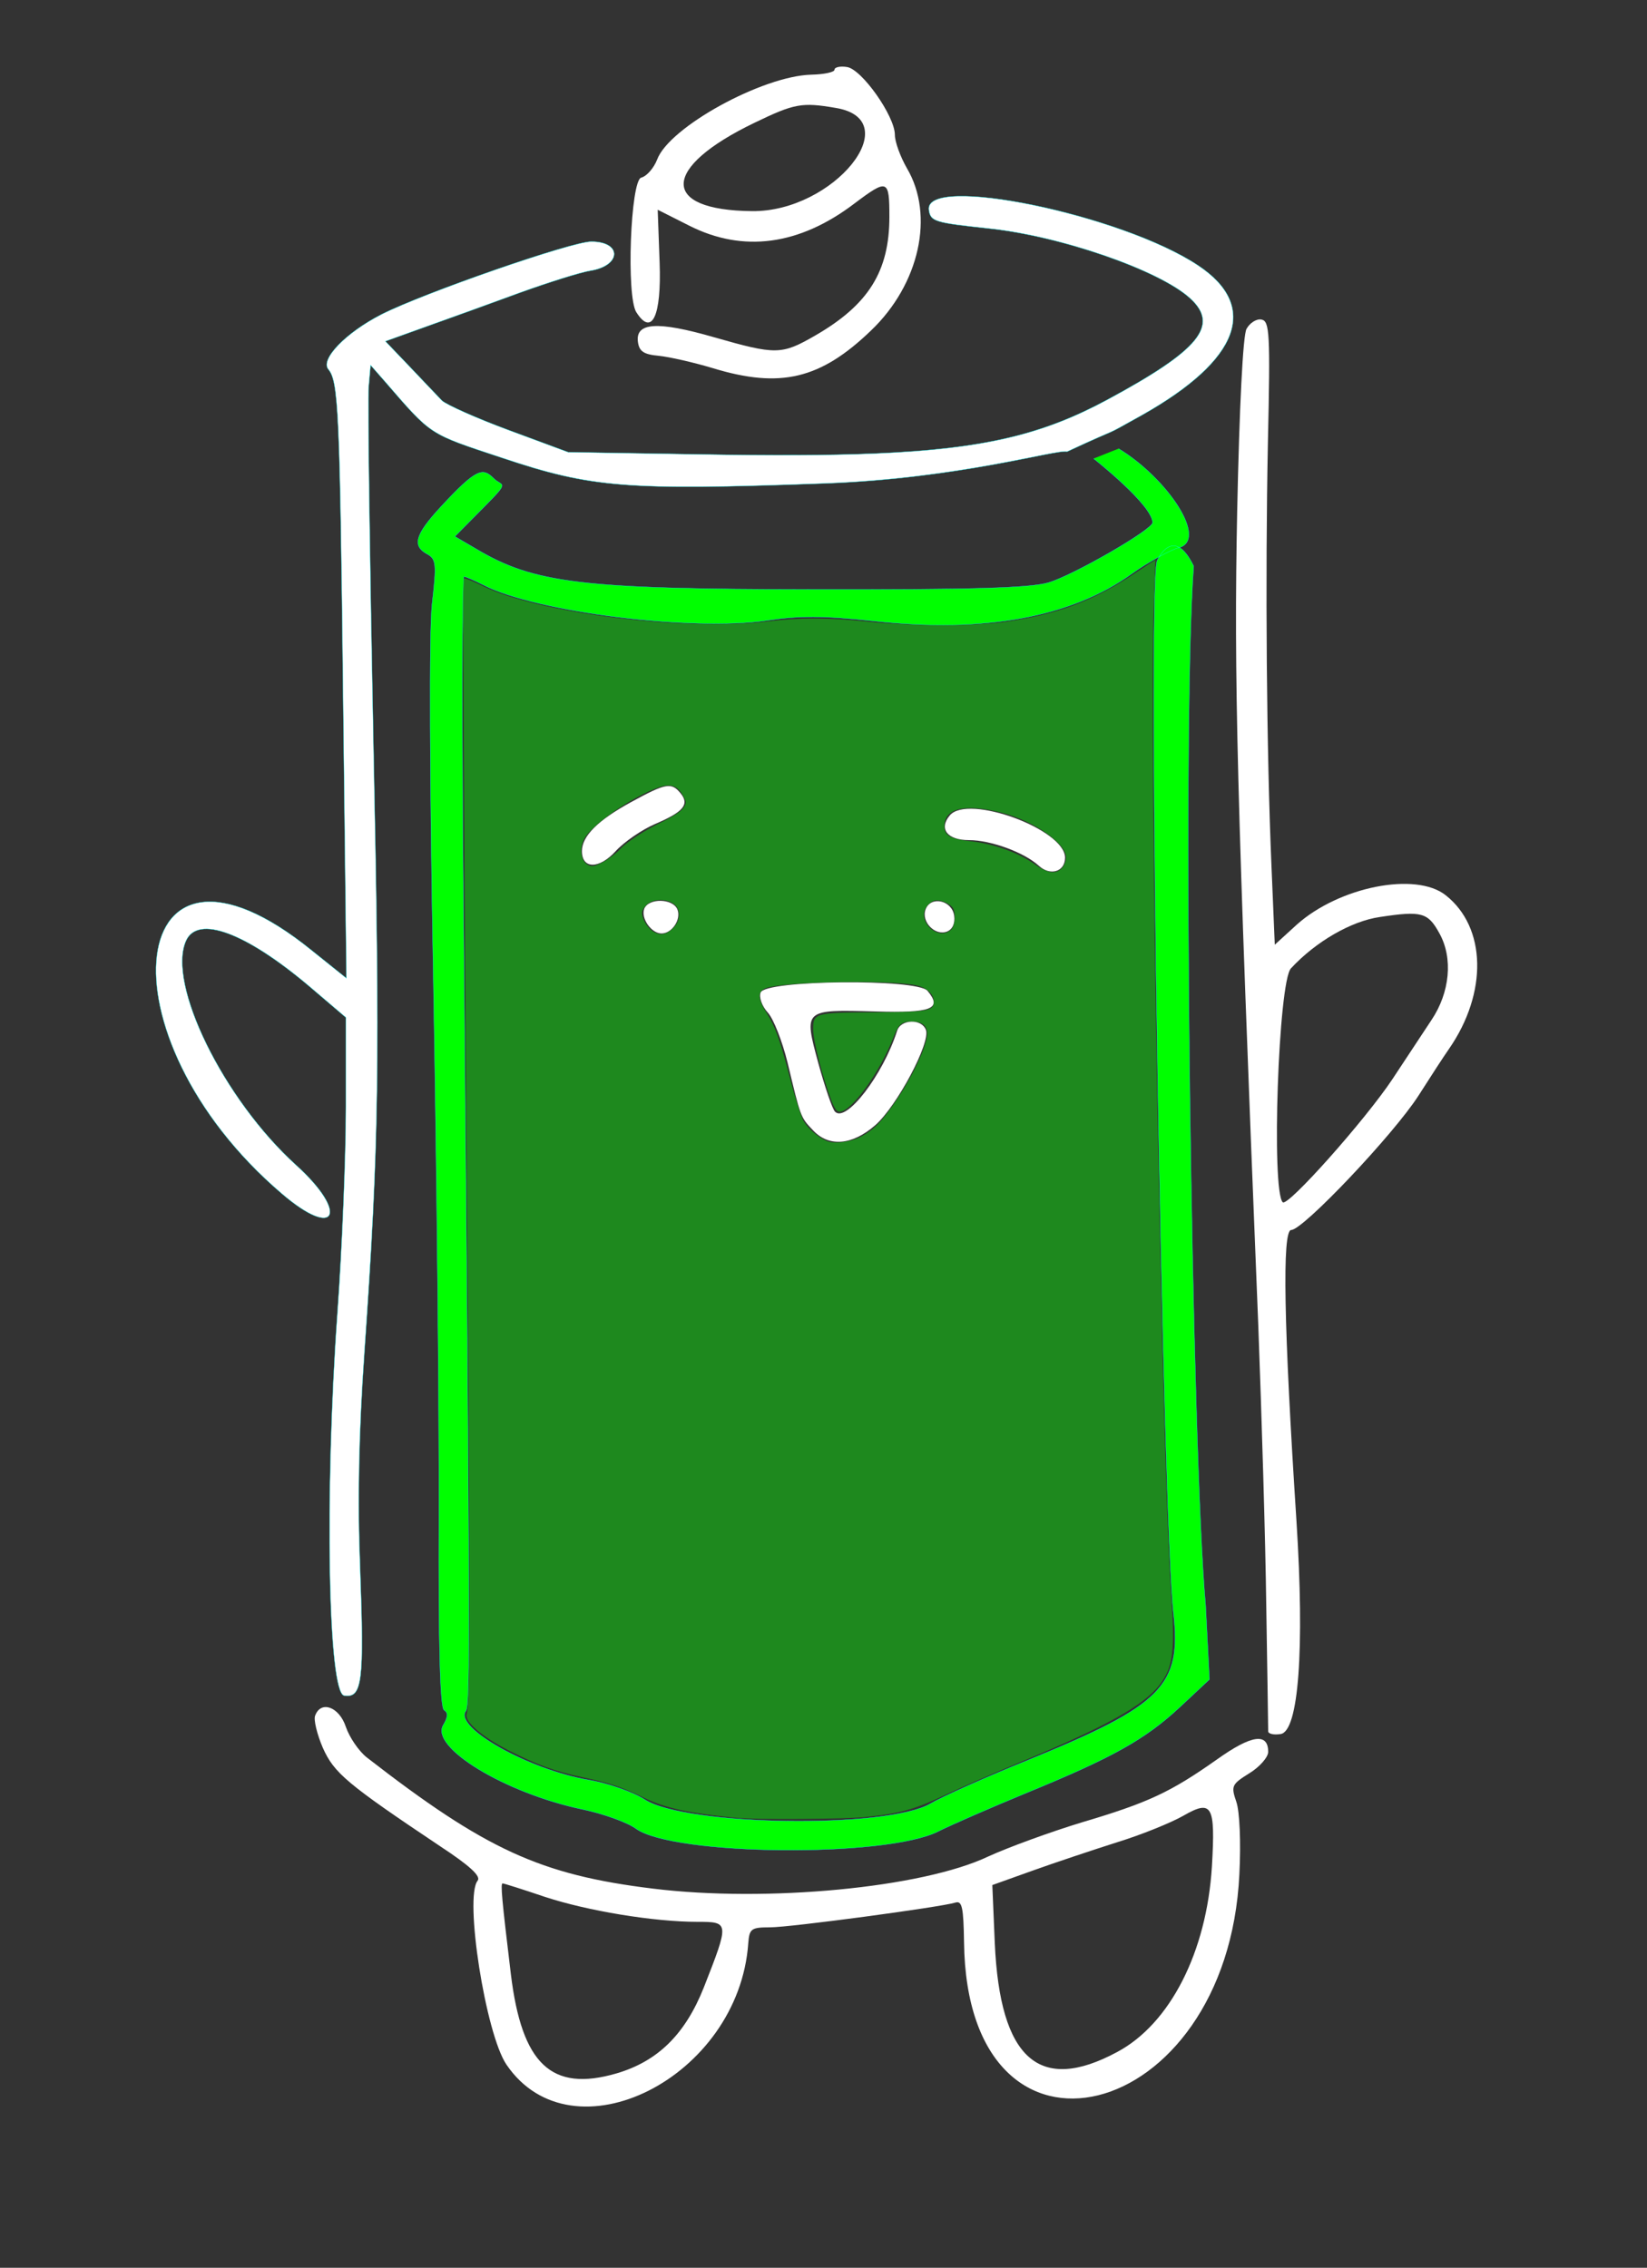 <?xml version="1.0" encoding="UTF-8" standalone="no"?>
<svg
   xmlns:dc="http://purl.org/dc/elements/1.1/"
   xmlns:cc="http://creativecommons.org/ns#"
   xmlns:rdf="http://www.w3.org/1999/02/22-rdf-syntax-ns#"
   xmlns:svg="http://www.w3.org/2000/svg"
   xmlns="http://www.w3.org/2000/svg"
   xmlns:sodipodi="http://sodipodi.sourceforge.net/DTD/sodipodi-0.dtd"
   xmlns:inkscape="http://www.inkscape.org/namespaces/inkscape"
   version="1.0"
   width="300pt"
   height="413pt"
   viewBox="0 0 300 413"
   preserveAspectRatio="xMidYMid meet"
   id="svg32"
   sodipodi:docname="battery-level-4.svg"
   inkscape:version="1.0.2 (e86c8708, 2021-01-15)">
  <rect x="0" y="0" width="300" height="413" fill="#333333" stroke="none"/>
  <defs
     id="defs36" />
  <sodipodi:namedview
     pagecolor="#252525"
     bordercolor="#666666"
     borderopacity="1"
     objecttolerance="10"
     gridtolerance="10"
     guidetolerance="10"
     inkscape:pageopacity="0"
     inkscape:pageshadow="2"
     inkscape:window-width="1305"
     inkscape:window-height="811"
     id="namedview34"
     showgrid="false"
     inkscape:zoom="1.0154169"
     inkscape:cx="181.29502"
     inkscape:cy="256.00967"
     inkscape:window-x="0"
     inkscape:window-y="25"
     inkscape:window-maximized="0"
     inkscape:current-layer="g30" />
  <g
     transform="translate(0,413) scale(0.05,-0.05)"
     fill="#ffffff"
     stroke="none"
     id="g30">
    <path
       d="M3040 8006 c0 -9 -38 -17 -85 -18 -178 -5 -517 -191 -561 -309 -12 -31 -38 -61 -58 -66 -39 -10 -55 -432 -18 -490 57 -90 92 -14 85 180 l-7 193 115 -58 c196 -99 401 -72 602 81 121 91 127 88 127 -49 0 -198 -76 -320 -270 -432 -123 -71 -143 -71 -370 -6 -205 59 -286 54 -276 -18 5 -34 21 -45 76 -50 39 -4 127 -24 197 -45 246 -75 392 -40 576 137 177 169 232 420 131 591 -24 42 -44 96 -44 122 0 68 -121 240 -175 247 -25 4 -45 -1 -45 -10z m4 -139 c264 -43 -6 -379 -304 -376 -336 3 -332 158 9 322 145 70 172 75 295 54z"
       id="path12" />
    <path
       style="fill:#ffffff;stroke:#00ffff"
       d="M 4032,6803 C 3804.715,6680.94 3593.669,6625.312 3188.633,6608.157 3016.28,6600.856 2808.802,6600.523 2550,6605 l -480,8 -216,80 c -119,44 -228,93 -244,108 -15,16 -68,71 -117,123 l -89,93 153,55 c 84,30 237,85 340,123 103,37 217,73 254,79 113,18 116,106 3,106 -72,0 -610,-187 -764,-265 -131,-67 -224,-164 -194,-200 37,-45 42,-149 54,-1202 l 12,-1016 -126,101 c -681,552 -788,-307 -109,-886 197,-169 246,-72 52,104 -265,240 -472,662 -401,818 43,94 217,29 447,-165 l 135,-115 v -327 c 0,-179 -14,-518 -31,-752 -47,-657 -34,-1383 25,-1391 66,-10 73,51 58,463 -10,251 -5,495 16,793 53,765 57,1019 32,2234 -13,658 -21,1232 -17,1276 l 7,80 50,-57 c 175,-202 159,-191 430,-281 325,-109 454,-119 1170,-93 496,18 845.786,124.677 887.607,116.067 C 4111.606,6719.326 3995,6656 4162,6749 c 354,200 427,395 203,544 -279,186 -1000,334 -981,202 6,-42 21,-46 216,-67 262,-27 623,-152 735,-254 109,-99 35,-189 -303,-371"
       id="path899" />
    <path
       style="fill:#00ff00;stroke:#00ffff"
       d="m 3984.007,6589.75 c 0,0 211.993,-166.75 214.993,-232.75 2,-25 -290,-193 -379,-219 -68,-20 -278,-26 -860,-25 -840,1 -1015,22 -1226,148 l -77,45 106,107 c 98,99 65.578,73.568 35.578,104.568 -40,39 -60.578,39.432 -194.578,-105.568 -92,-100 -103,-140 -48,-170 33,-18 35,-35 18,-182 -11,-100 -9,-629 5,-1386 12,-673 21,-1540 20,-1927 -2,-478 4,-707 19,-716 15,-9 14,-25 -3,-54 -50,-81 226,-248 506,-307 77,-16 165,-48 195,-70 135,-99 913,-107 1103,-10 50,25 195,88 321,140 312,128 431,194 558,312 l 108,101 -14.062,271 c -50,552 -88.51,3164.238 -43.51,3784.238 -75.382,154.707 -133.667,18.238 -133.667,18.238 C 4178.762,6082.477 4236,2721 4275,2385 c 30,-265 -40,-336 -527,-535 -153,-62 -315,-134 -359,-160 -159,-92 -891,-81 -1040,15 -44,28 -135,60 -206,72 -217,37 -491,191 -446,251 16,22 15,308 -8,2867 -7,696 -6,1265 1,1265 6,0 39,-14 72,-31 190,-98 761,-169 1031,-129 118,18 206,18 391,-2 404,-44 719,14 940,173 57,41 141.933,86.973 169.933,93.973 109,29 -41.102,252.953 -219.102,360.953"
       id="path14" />
    <path
       d="M4541 7062 c-13 -24 -26 -284 -34 -666 -12 -604 -2 -1010 77 -2966 12 -319 26 -778 29 -1020 4 -242 7 -447 7 -456 0 -9 20 -14 45 -10 66 9 88 308 58 776 -46 708 -53 1060 -19 1060 43 0 373 348 464 490 42 66 92 143 111 170 141 204 136 442 -12 559 -109 87 -389 31 -543 -107 l-80 -73 -12 286 c-18 418 -23 1044 -13 1545 9 397 6 440 -23 446 -18 4 -43 -12 -55 -34z m703 -2202 c50 -90 38 -215 -29 -315 -27 -41 -91 -138 -142 -215 -99 -149 -382 -467 -400 -449 -42 41 -16 804 30 852 90 97 219 172 324 187 152 23 175 17 217 -60z"
       id="path16" />
    <path
       d="M2300 5339 c-121 -66 -180 -124 -180 -179 0 -66 63 -66 123 0 30 33 95 78 144 99 103 44 126 71 92 112 -33 40 -53 37 -179 -32z"
       id="path18" />
    <path
       d="M3460 5290 c-41 -49 -9 -90 70 -90 79 0 200 -44 254 -93 42 -39 96 -22 96 29 0 103 -354 233 -420 154z"
       id="path20" />
    <path
       d="M2347 4950 c-13 -35 26 -90 63 -90 38 0 72 51 58 87 -16 41 -105 43 -121 3z"
       id="path22" />
    <path
       d="M3372 4948 c-17 -45 34 -98 78 -81 20 8 30 30 26 58 -8 56 -85 73 -104 23z"
       id="path24" />
    <path
       d="M2771 4645 c-7 -17 5 -50 26 -73 21 -23 53 -105 72 -182 48 -200 47 -199 92 -246 58 -63 143 -56 228 18 79 70 202 301 184 347 -16 42 -92 39 -105 -4 -51 -160 -186 -336 -226 -294 -10 10 -37 90 -61 177 -53 196 -54 195 207 188 206 -6 246 9 191 75 -37 45 -591 40 -608 -6z"
       id="path26" />
    <path
       d="M1148 2011 c-6 -15 7 -68 28 -117 41 -92 87 -131 428 -359 108 -71 149 -109 136 -125 -49 -60 29 -558 105 -670 240 -353 847 -48 881 443 4 52 11 57 79 57 74 0 618 73 675 90 25 8 30 -17 32 -145 11 -901 959 -666 1003 248 6 119 1 229 -11 264 -20 58 -17 64 47 104 38 23 69 59 69 78 0 71 -61 62 -186 -27 -170 -120 -251 -158 -494 -230 -115 -35 -268 -91 -340 -124 -240 -114 -806 -168 -1221 -117 -410 50 -610 142 -1043 478 -29 23 -63 73 -76 111 -24 73 -91 98 -112 41z m3267 -549 c-19 -311 -152 -573 -345 -676 -284 -153 -427 -26 -446 396 l-9 212 148 53 c81 29 219 75 307 103 88 27 196 71 240 96 106 61 118 39 105 -184z m-2430 -111 c155 -51 396 -91 557 -91 115 0 115 -2 22 -239 -68 -171 -168 -269 -318 -313 -237 -69 -345 33 -385 362 -33 274 -38 330 -30 330 5 0 74 -22 154 -49z"
       id="path28" />
  </g>
  <g
     inkscape:groupmode="layer"
     id="layer1"
     inkscape:label="fill"
     style="opacity:1">
    <path
       style="fill:#00ff00;fill-opacity:0.42;stroke-width:0.51"
       d="m 178.862,441.433 c -11.796,-1.183 -17.176,-2.368 -22.688,-4.998 -5.45,-2.6 -7.994,-3.443 -14.775,-4.894 -6.593,-1.411 -10.985,-3.004 -17.703,-6.424 -6.662,-3.391 -10.959,-7.099 -10.344,-8.925 0.759,-2.253 0.85,-33.066 0.284,-96.27 -0.312,-34.912 -0.715,-89.601 -0.895,-121.531 l -0.327,-58.056 1.231,0.382 c 0.677,0.21 2.263,0.898 3.525,1.53 13.118,6.563 49.083,11.07 69.084,8.657 7.998,-0.965 15.14,-0.947 24.784,0.061 10.214,1.068 25.976,1.074 33.197,0.012 12.934,-1.902 21.567,-5.167 31.728,-12.001 2.511,-1.689 4.59,-3.021 4.622,-2.961 0.031,0.06 -0.14,5.156 -0.38,11.325 -1.15,29.501 1.999,208.804 4.204,239.372 1.012,14.021 0.516,18.125 -2.689,22.287 -3.965,5.149 -13.148,10.26 -34.029,18.937 -6.029,2.505 -14.174,6.063 -18.099,7.905 -7.62,3.576 -11.041,4.518 -19.573,5.394 -4.781,0.491 -26.841,0.631 -31.157,0.198 z m 30.032,-165.332 c 3.353,-1.71 5.53,-3.967 9.225,-9.562 3.519,-5.328 6.479,-11.573 6.996,-14.761 0.395,-2.437 -0.89,-3.744 -3.681,-3.744 -2.378,0 -3.248,0.716 -4.337,3.569 -3.296,8.637 -10.284,18.354 -13.2,18.354 -0.657,0 -1.242,-0.811 -1.984,-2.75 -2.094,-5.471 -4.392,-14.378 -4.417,-17.12 -0.038,-4.108 0.207,-4.178 14.936,-4.271 12.973,-0.082 14.355,-0.331 14.355,-2.587 0,-1.714 -1.464,-3.194 -3.824,-3.865 -5.272,-1.5 -32.153,-1.088 -36.897,0.566 -2.111,0.736 -2.12,2.491 -0.029,5.788 2.253,3.552 3.341,6.571 5.868,16.268 1.232,4.729 2.723,9.38 3.314,10.335 1.147,1.855 3.525,3.878 5.581,4.746 1.762,0.744 5.65,0.28 8.093,-0.967 z m -45.467,-50.679 c 1.634,-1.576 1.981,-3.911 0.799,-5.371 -1.413,-1.745 -5.042,-2.05 -6.905,-0.58 -0.771,0.609 -1.402,1.56 -1.402,2.114 0,1.621 1.43,3.93 2.938,4.743 1.635,0.882 2.995,0.612 4.57,-0.907 z m 67.527,0.356 c 0.929,-0.841 1.24,-3.369 0.616,-4.997 -0.465,-1.211 -3.167,-2.449 -4.575,-2.096 -0.667,0.167 -1.581,0.865 -2.03,1.55 -2.311,3.527 2.894,8.343 5.989,5.542 z m 26.934,-14.961 c 0.593,-0.593 1.02,-1.699 1.02,-2.643 0,-3.387 -7.843,-8.84 -15.55,-10.812 -9.016,-2.307 -14.021,-1.131 -14.021,3.292 0,2.225 1.529,3.087 6.428,3.625 5.497,0.604 11.535,2.758 15.382,5.487 3.253,2.308 5.183,2.609 6.742,1.05 z m -110.609,-1.962 c 1.247,-0.799 2.726,-1.974 3.286,-2.611 1.526,-1.735 6.133,-4.71 10.58,-6.834 2.234,-1.067 4.324,-2.454 4.806,-3.191 0.802,-1.224 0.798,-1.406 -0.062,-3.003 -1.307,-2.428 -3.059,-3.028 -5.91,-2.025 -6.48,2.279 -16.324,9.087 -18.097,12.516 -1.565,3.027 -0.465,6.599 2.033,6.599 0.603,0 2.116,-0.654 3.362,-1.452 z"
       id="path47"
       transform="scale(0.75)" />
  </g>
</svg>
